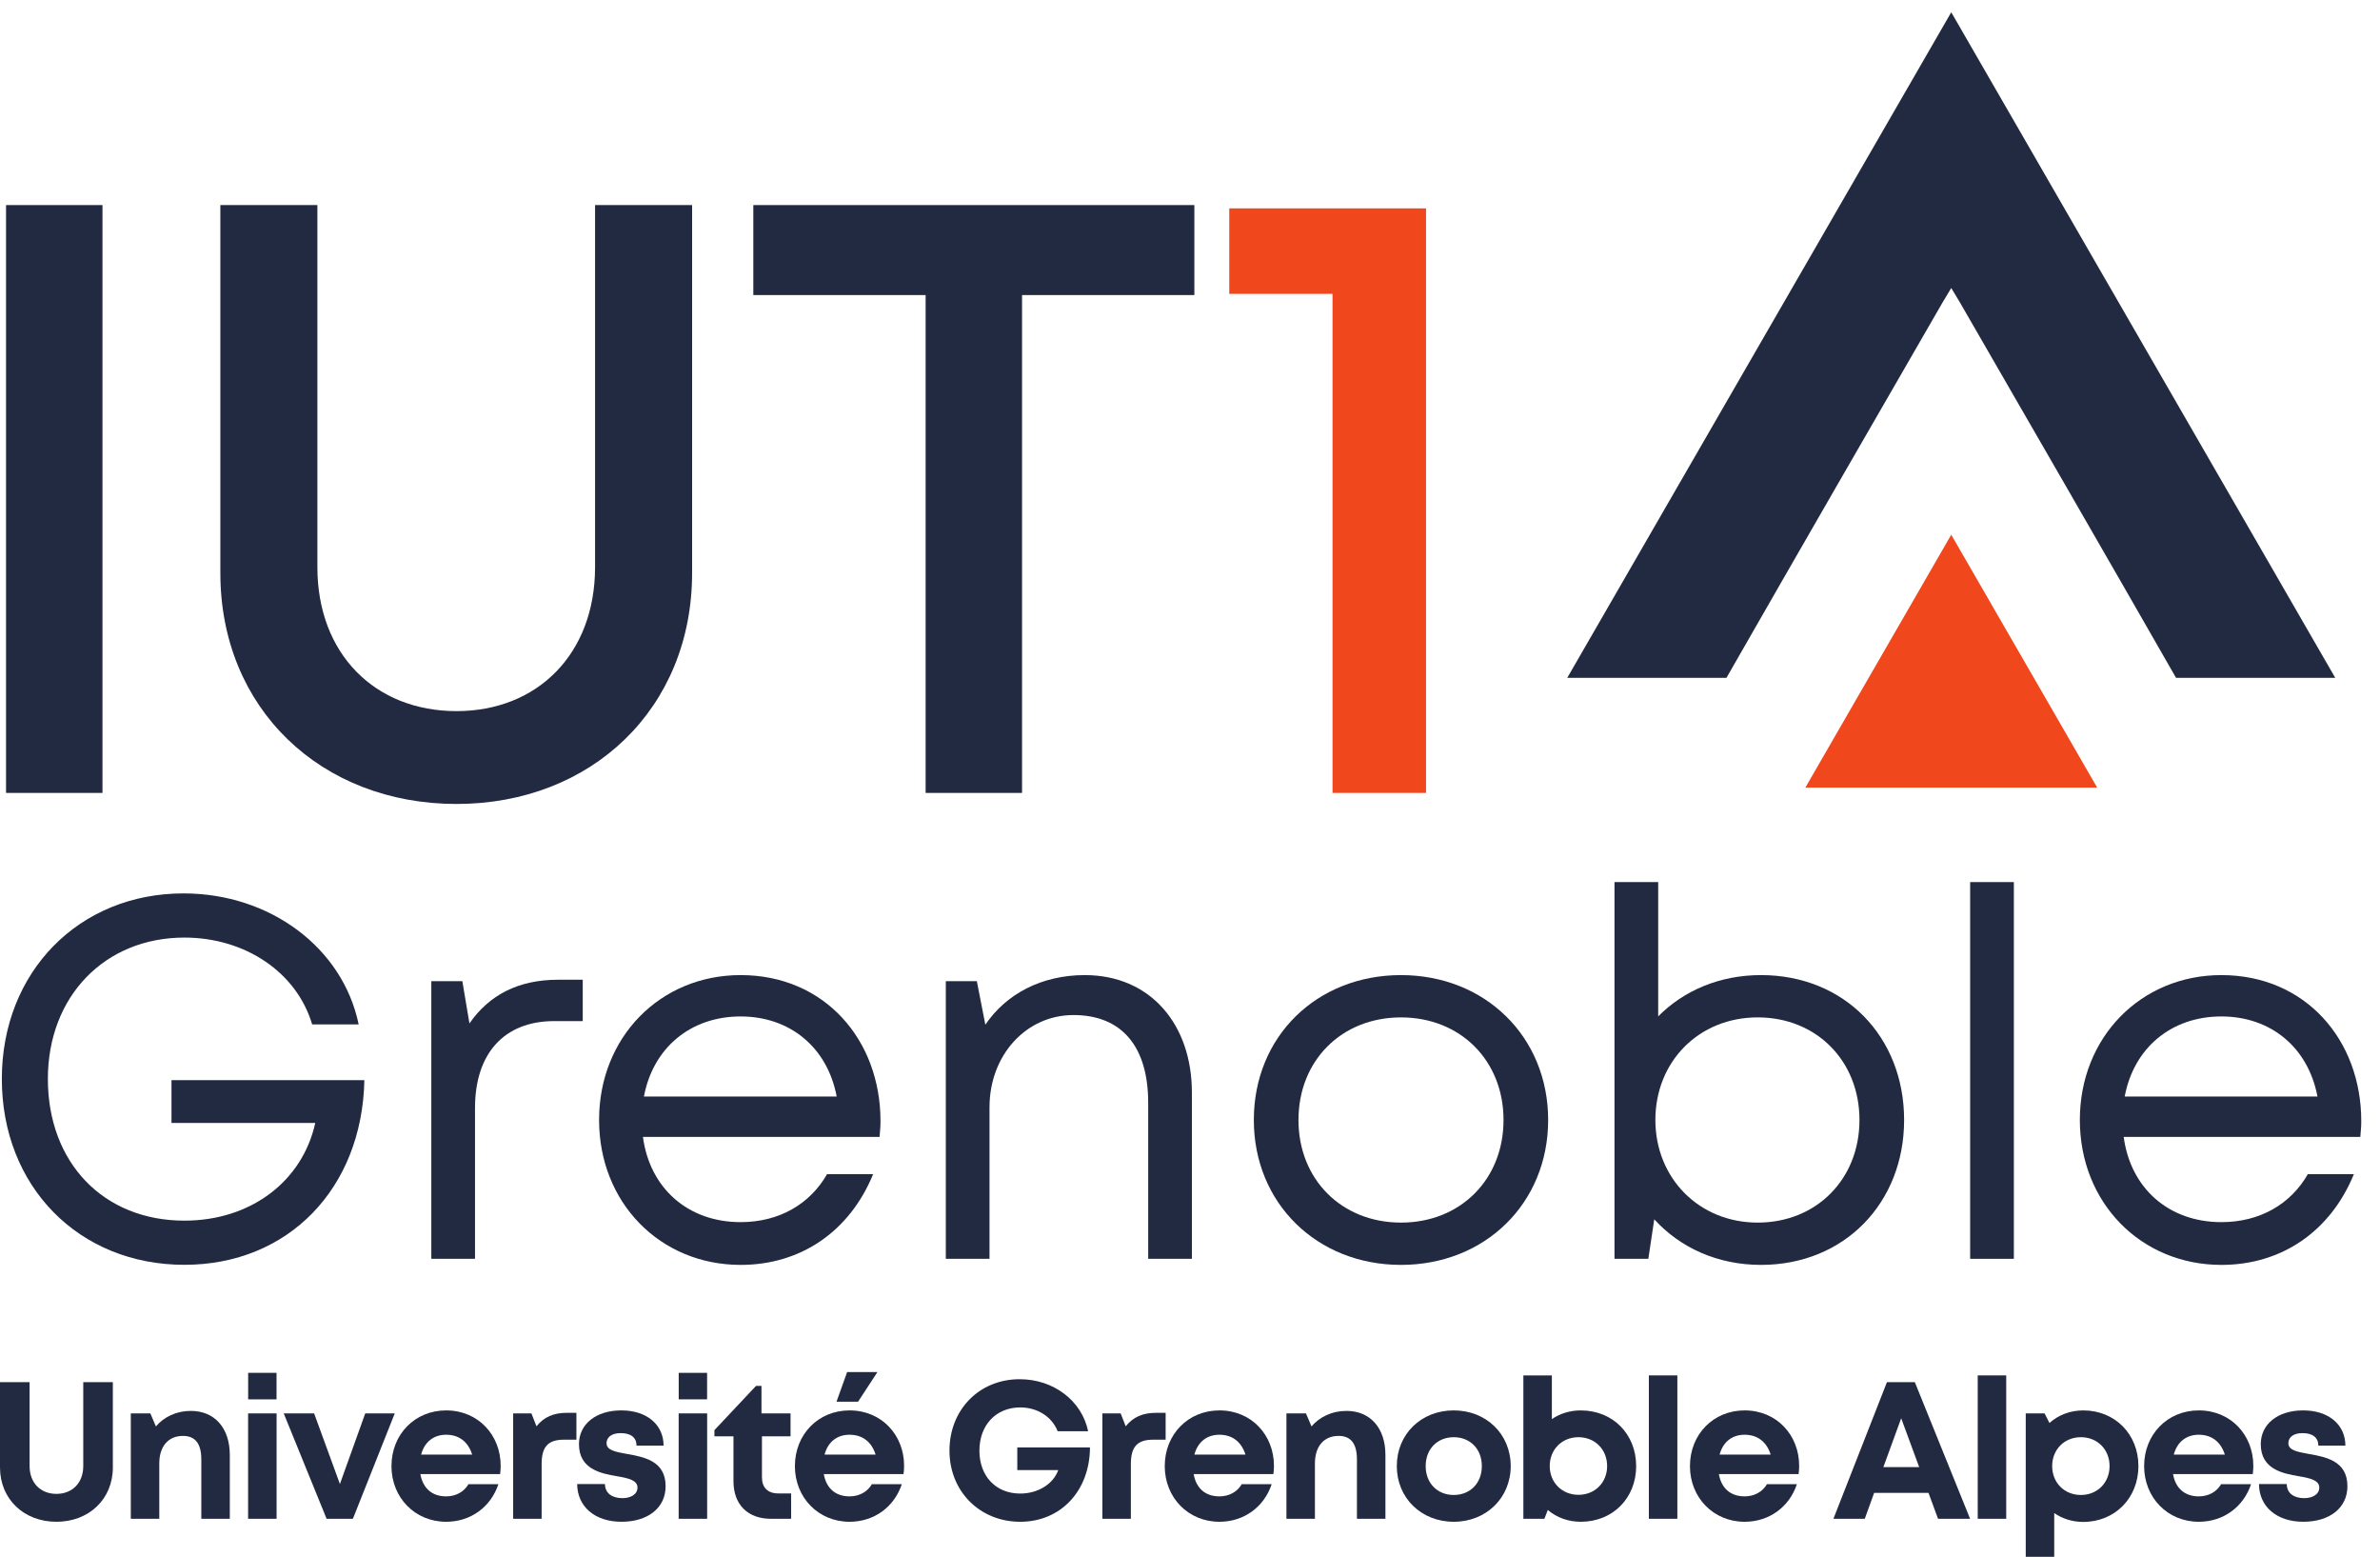 <?xml version="1.0" encoding="UTF-8" standalone="no"?>
<svg
   xmlns:dc="http://purl.org/dc/elements/1.1/"
   xmlns:cc="http://creativecommons.org/ns#"
   xmlns:rdf="http://www.w3.org/1999/02/22-rdf-syntax-ns#"
   xmlns:svg="http://www.w3.org/2000/svg"
   xmlns="http://www.w3.org/2000/svg"
   xmlns:sodipodi="http://sodipodi.sourceforge.net/DTD/sodipodi-0.dtd"
   xmlns:inkscape="http://www.inkscape.org/namespaces/inkscape"
   sodipodi:docname="Logo_IUT1_2020_CMJN.svg"
   inkscape:version="1.0 (4035a4fb49, 2020-05-01)"
   id="svg8"
   version="1.1"
   viewBox="0 0 80.32 52.522"
   height="52.522mm"
   width="80.32mm">
  <defs
     id="defs2" />
  <sodipodi:namedview
     inkscape:window-maximized="0"
     inkscape:window-y="1467"
     inkscape:window-x="74"
     inkscape:window-height="1028"
     inkscape:window-width="1588"
     showgrid="false"
     inkscape:document-rotation="0"
     inkscape:current-layer="layer1"
     inkscape:document-units="mm"
     inkscape:cy="204.37467"
     inkscape:cx="195.09827"
     inkscape:zoom="1.979899"
     inkscape:pageshadow="2"
     inkscape:pageopacity="0.0"
     borderopacity="1.0"
     bordercolor="#666666"
     pagecolor="#ffffff"
     id="base" />
  <g
     transform="translate(-4.453,-2.518)"
     id="layer1"
     inkscape:groupmode="layer"
     inkscape:label="Calque 1">
    <g
       transform="matrix(0.035,0,0,-0.035,4.453,55.04)"
       id="g38">
      <path
         id="path40"
         style="fill:#222a42;fill-opacity:1;fill-rule:nonzero;stroke:none"
         d="M 5.832,1302.95 H 98.812 V 736.309 H 5.832 v 566.641" />
      <path
         id="path42"
         style="fill:#222a42;fill-opacity:1;fill-rule:nonzero;stroke:none"
         d="m 212.473,948.277 v 354.673 h 93.558 V 953.945 c 0,-83.668 55.574,-138.785 134.164,-138.785 77.996,0 133.582,55.117 133.582,138.785 V 1302.95 H 667.34 V 948.277 c 0,-130.679 -97.152,-222.613 -227.145,-222.613 -130.57,0 -227.722,91.934 -227.722,222.613" />
      <path
         id="path44"
         style="fill:#222a42;fill-opacity:1;fill-rule:nonzero;stroke:none"
         d="M 1151.63,1216.21 H 985.488 V 736.309 H 892.512 V 1216.21 H 726.371 v 86.74 h 425.259 v -86.74" />
      <path
         id="path46"
         style="fill:#f1471d;fill-opacity:1;fill-rule:nonzero;stroke:none"
         d="M 1375.02,1299.77 V 736.309 h -90.18 v 481.061 h -99.56 v 82.4 h 189.74" />
      <path
         id="path48"
         style="fill:#222a42;fill-opacity:1;fill-rule:nonzero;stroke:none"
         d="M 351.34,459.41 C 349.184,355.078 277.988,281.441 177.813,281.441 75.762,281.441 1.77,357.18 1.77,460.629 c 0,103.047 74.258,178.828 175.14,178.828 83.457,0 153.613,-52.359 168.93,-126.309 h -44.832 c -14.871,50.133 -64.461,83.731 -123.192,83.731 -76.66,0 -131.66,-56.57 -131.66,-136.25 0,-80.66 53.512,-136.609 131.66,-136.609 63.766,0 113.668,37.652 126.172,94.179 H 165.359 v 41.223 L 351.34,459.41" />
      <path
         id="path50"
         style="fill:#222a42;fill-opacity:1;fill-rule:nonzero;stroke:none"
         d="M 561.891,556.238 V 516.375 H 534.57 c -48.984,0 -76.55,-31.754 -76.55,-83.746 v -145.41 h -42.125 v 267.625 h 29.91 l 6.851,-40.742 c 18.942,27.367 47,42.136 85.532,42.136 h 23.703" />
      <path
         id="path52"
         style="fill:#222a42;fill-opacity:1;fill-rule:nonzero;stroke:none"
         d="m 714.125,520.84 c -48.598,0 -84.512,-30.578 -93.223,-77.168 h 185.86 c -9.043,47.633 -45.27,77.168 -92.629,77.168 z M 848.09,404.711 H 619.938 c 6.621,-49.563 43.5,-82.133 94.195,-82.133 37.023,0 66.808,17.313 83.316,46.223 h 44.43 c -22.645,-55.211 -69.707,-87.442 -127.746,-87.442 -77.641,0 -136.488,59.969 -136.488,139.711 0,79.668 58.847,139.637 136.488,139.637 81.203,0 134.859,-62.598 134.859,-140.766 0,-5.07 -0.453,-10.171 -0.902,-15.23" />
      <path
         id="path54"
         style="fill:#222a42;fill-opacity:1;fill-rule:nonzero;stroke:none"
         d="M 1149.25,447.531 V 287.219 h -42.13 v 150.359 c 0,54.289 -25.49,84.613 -72.03,84.613 -45.77,0 -80.988,-38.742 -80.988,-88.961 V 287.219 h -42.125 v 267.625 h 29.914 l 8.203,-41.949 c 20.187,29.789 54.406,47.808 95.856,47.808 63.57,0 103.3,-47.769 103.3,-113.172" />
      <path
         id="path56"
         style="fill:#222a42;fill-opacity:1;fill-rule:nonzero;stroke:none"
         d="m 1350.88,322.121 c 57.29,0 98.86,41.617 98.86,98.899 0,57.289 -41.57,98.91 -98.86,98.91 -57.28,0 -98.86,-41.578 -98.86,-98.899 0,-57.293 41.62,-98.902 98.85,-98.902 z m -141.9,98.91 c 0,80.696 60.84,139.676 141.89,139.676 81.11,0 141.9,-59.473 141.9,-139.676 0,-80.203 -60.79,-139.672 -141.9,-139.672 -81.05,0 -141.89,59.469 -141.89,139.672" />
      <path
         id="path58"
         style="fill:#222a42;fill-opacity:1;fill-rule:nonzero;stroke:none"
         d="m 1792.95,421.031 c 0,56.918 -41.4,98.907 -98.15,98.907 -56.66,0 -98.64,-42.516 -98.64,-98.907 0,-55.883 41.98,-98.902 98.64,-98.902 56.75,0 98.15,41.992 98.15,98.902 z m -94.98,139.68 c 80.66,0 138.02,-59.516 138.02,-139.68 0,-79.703 -57.36,-139.672 -138.02,-139.672 -41.87,0 -78.03,16.61 -102.9,43.95 l -5.7,-38.09 h -32.63 v 363.152 h 42.13 V 520.926 c 24.68,24.902 59.31,39.781 99.09,39.781 l 0.01,0.004" />
      <path
         id="path60"
         style="fill:#222a42;fill-opacity:1;fill-rule:nonzero;stroke:none"
         d="m 1899.68,650.359 h 42.13 v -363.14 h -42.13 v 363.14" />
      <path
         id="path62"
         style="fill:#222a42;fill-opacity:1;fill-rule:nonzero;stroke:none"
         d="m 2141.92,520.84 c -48.59,0 -84.51,-30.578 -93.22,-77.168 h 185.86 c -9.05,47.633 -45.27,77.168 -92.63,77.168 z m 133.96,-116.129 h -228.15 c 6.62,-49.563 43.51,-82.133 94.2,-82.133 37.02,0 66.81,17.313 83.32,46.223 h 44.42 c -22.64,-55.211 -69.7,-87.442 -127.74,-87.442 -77.64,0 -136.49,59.969 -136.49,139.711 0,79.668 58.85,139.637 136.49,139.637 81.2,0 134.86,-62.598 134.86,-140.766 0,-5.07 -0.46,-10.171 -0.91,-15.23" />
      <path
         id="path64"
         style="fill:#222a42;fill-opacity:1;fill-rule:nonzero;stroke:none"
         d="M 0,86.191 V 168.32 H 28.531 V 87.512 c 0,-16.461 10.723,-26.871 25.891,-26.871 15.137,0 25.863,10.41 25.863,26.871 V 168.32 H 108.813 V 86.191 C 108.813,55.32 85.535,33.75 54.422,33.75 23.277,33.75 0,55.32 0,86.191" />
      <path
         id="path66"
         style="fill:#222a42;fill-opacity:1;fill-rule:nonzero;stroke:none"
         d="M 221.582,98.199 V 36.629 H 194.109 V 93.75 c 0,15.359 -5.828,22.77 -17.718,22.77 -14.161,0 -22.797,-10.149 -22.797,-26.5 V 36.629 H 126.129 V 138.219 h 18.848 l 5.351,-12.559 c 7.692,9.16 19.832,14.969 33.66,14.969 23.157,0 37.594,-16.707 37.594,-42.43" />
      <path
         id="path68"
         style="fill:#222a42;fill-opacity:1;fill-rule:nonzero;stroke:none"
         d="m 239.277,177.301 h 27.364 V 151.77 h -27.364 z m -0.047,-39.082 h 27.465 V 36.629 H 239.23 V 138.219" />
      <path
         id="path70"
         style="fill:#222a42;fill-opacity:1;fill-rule:nonzero;stroke:none"
         d="M 380.637,138.219 340.27,36.629 H 314.922 L 273.578,138.219 h 29.305 l 24.867,-68.071 24.422,68.071 h 28.465" />
      <path
         id="path72"
         style="fill:#222a42;fill-opacity:1;fill-rule:nonzero;stroke:none"
         d="m 406.059,98.488 h 49.234 c -3.883,12.422 -12.805,19.16 -25.133,19.16 -12.226,0 -20.914,-7.136 -24.101,-19.16 z m 76.168,-18.758 h -76.891 c 2.391,-13.871 11.5,-21.5 24.824,-21.5 9.547,0 17.379,4.508 21.555,11.781 h 28.871 C 473.191,47.859 453.75,33.75 430.168,33.75 c -30,0 -52.703,23.23 -52.703,53.668 0,30.602 22.547,53.684 52.703,53.684 31.195,0 52.59,-24.051 52.59,-53.321 0,-2.68 -0.192,-5.371 -0.531,-8.051" />
      <path
         id="path74"
         style="fill:#222a42;fill-opacity:1;fill-rule:nonzero;stroke:none"
         d="m 555.785,138.781 v -25.902 h -11.922 c -15.48,0 -21.601,-6.867 -21.601,-23.469 V 36.629 H 494.797 V 138.219 h 17.609 l 4.883,-12.438 c 7.238,8.981 16.418,13 29.465,13 h 9.031" />
      <path
         id="path76"
         style="fill:#222a42;fill-opacity:1;fill-rule:nonzero;stroke:none"
         d="m 599.199,33.762 c -25.5,0 -42.535,14.547 -42.676,36.328 h 26.79 c 0.132,-9.051 7.062,-13.57 16.914,-13.57 7.625,0 14.453,3.449 14.453,10.25 0,6.941 -8.813,9.039 -19.551,10.84 -16.234,2.699 -36.875,7.051 -36.875,30.993 0,19.226 16.351,32.5 40.871,32.5 24.527,0 40.625,-13.653 40.73,-33.954 h -26.07 c -0.101,8.071 -5.762,12.051 -15.344,12.051 -8.546,0 -13.593,-3.91 -13.593,-9.73 0,-6.77 8.668,-8.34 19.222,-10.258 16.575,-2.98 37.731,-6.48 37.731,-31.23 C 641.801,47.25 624.855,33.75 599.199,33.75 v 0.012" />
      <path
         id="path78"
         style="fill:#222a42;fill-opacity:1;fill-rule:nonzero;stroke:none"
         d="m 654.43,177.301 h 27.363 V 151.77 H 654.43 Z m -0.051,-39.082 h 27.469 V 36.629 H 654.379 V 138.219" />
      <path
         id="path80"
         style="fill:#222a42;fill-opacity:1;fill-rule:nonzero;stroke:none"
         d="M 762.828,61.078 V 36.629 h -19.515 c -22.356,0 -36.09,13.73 -36.09,36.27 v 43.243 h -18.371 v 5.929 l 40.128,42.66 h 5.25 v -26.511 h 28.032 V 116.141 H 734.691 V 76.551 c 0,-9.82 5.645,-15.473 15.653,-15.473 h 12.484" />
      <path
         id="path82"
         style="fill:#222a42;fill-opacity:1;fill-rule:nonzero;stroke:none"
         d="m 827.348,149.461 h -20.782 l 10.266,28.598 h 29.207 z M 795.055,98.488 h 49.23 c -3.887,12.422 -12.805,19.16 -25.129,19.16 -12.23,0 -20.914,-7.136 -24.101,-19.16 z m 76.691,-10.707 c 0,-2.68 -0.183,-5.371 -0.523,-8.051 h -76.899 c 2.391,-13.871 11.504,-21.5 24.832,-21.5 9.543,0 17.375,4.508 21.551,11.781 h 28.867 C 862.188,47.859 842.742,33.75 819.156,33.75 c -29.996,0 -52.695,23.23 -52.695,53.668 0,30.602 22.543,53.684 52.695,53.684 31.199,0 52.598,-24.051 52.598,-53.321 h -0.008" />
      <path
         id="path84"
         style="fill:#222a42;fill-opacity:1;fill-rule:nonzero;stroke:none"
         d="m 1050.98,105.398 c -0.14,-41.269 -27.69,-71.648 -67.265,-71.648 -38.758,0 -68.211,29.102 -68.211,68.57 0,39.442 28.68,68.848 67.68,68.848 32.716,0 59.896,-20.719 66.036,-50.168 h -29.37 c -5.64,14.129 -19.58,22.969 -36.135,22.969 -23.328,0 -39.34,-17.039 -39.34,-41.649 0,-24.371 15.602,-41.371 39.34,-41.371 17.005,0 31.785,9.02 36.655,22.59 h -39.475 v 21.859 h 70.085" />
      <path
         id="path86"
         style="fill:#222a42;fill-opacity:1;fill-rule:nonzero;stroke:none"
         d="m 1123.94,138.781 v -25.902 h -11.93 c -15.48,0 -21.6,-6.867 -21.6,-23.469 V 36.629 h -27.47 V 138.219 h 17.62 l 4.88,-12.438 c 7.24,8.981 16.42,13 29.46,13 h 9.04" />
      <path
         id="path88"
         style="fill:#222a42;fill-opacity:1;fill-rule:nonzero;stroke:none"
         d="m 1151.67,98.488 h 49.23 c -3.88,12.422 -12.8,19.16 -25.12,19.16 -12.23,0 -20.92,-7.136 -24.11,-19.16 z m 76.17,-18.758 h -76.89 c 2.38,-13.871 11.5,-21.5 24.83,-21.5 9.54,0 17.37,4.508 21.55,11.781 h 28.87 C 1218.8,47.859 1199.36,33.75 1175.78,33.75 c -30,0 -52.7,23.23 -52.7,53.668 0,30.602 22.54,53.684 52.7,53.684 31.2,0 52.59,-24.051 52.59,-53.321 0,-2.68 -0.19,-5.371 -0.53,-8.051" />
      <path
         id="path90"
         style="fill:#222a42;fill-opacity:1;fill-rule:nonzero;stroke:none"
         d="M 1335.86,98.199 V 36.629 h -27.47 V 93.75 c 0,15.359 -5.83,22.77 -17.72,22.77 -14.16,0 -22.79,-10.149 -22.79,-26.5 V 36.629 h -27.47 V 138.219 h 18.84 l 5.35,-12.559 c 7.7,9.16 19.84,14.969 33.67,14.969 23.15,0 37.59,-16.707 37.59,-42.43" />
      <path
         id="path92"
         style="fill:#222a42;fill-opacity:1;fill-rule:nonzero;stroke:none"
         d="m 1428.83,87.418 c 0,16.461 -11.24,27.852 -27.08,27.852 -15.83,0 -27.07,-11.391 -27.07,-27.852 0,-16.449 11.24,-27.84 27.07,-27.84 15.84,0 27.08,11.391 27.08,27.84 z m -81.99,0 c 0,30.832 23.45,53.684 54.91,53.684 31.32,0 54.92,-22.891 54.92,-53.684 0,-30.629 -23.6,-53.668 -54.92,-53.668 -31.46,0 -54.91,23.039 -54.91,53.668" />
      <path
         id="path94"
         style="fill:#222a42;fill-opacity:1;fill-rule:nonzero;stroke:none"
         d="m 1549.63,87.418 c 0,15.961 -11.7,27.852 -27.65,27.852 -15.96,0 -27.69,-11.918 -27.69,-27.852 0,-15.727 11.73,-27.688 27.69,-27.688 15.95,0 27.65,11.891 27.65,27.688 z m 28,0 c 0,-30.746 -22.43,-53.668 -53.41,-53.668 -12.34,0 -23.31,4.18 -31.81,11.371 l -3.25,-8.492 h -20.29 V 174.84 h 27.47 v -42.121 c 7.84,5.34 17.36,8.371 27.88,8.371 30.98,0 53.41,-22.879 53.41,-53.672" />
      <path
         id="path96"
         style="fill:#222a42;fill-opacity:1;fill-rule:nonzero;stroke:none"
         d="m 1589.88,174.84 h 27.47 V 36.629 h -27.47 V 174.84" />
      <path
         id="path98"
         style="fill:#222a42;fill-opacity:1;fill-rule:nonzero;stroke:none"
         d="m 1658.09,98.488 h 49.24 c -3.89,12.422 -12.8,19.16 -25.14,19.16 -12.22,0 -20.91,-7.136 -24.1,-19.16 z m 76.17,-18.758 h -76.89 c 2.39,-13.871 11.5,-21.5 24.82,-21.5 9.55,0 17.39,4.508 21.56,11.781 h 28.87 C 1725.23,47.859 1705.79,33.75 1682.2,33.75 c -30,0 -52.7,23.23 -52.7,53.668 0,30.602 22.55,53.684 52.7,53.684 31.19,0 52.59,-24.051 52.59,-53.321 0,-2.68 -0.19,-5.371 -0.53,-8.051" />
      <path
         id="path100"
         style="fill:#222a42;fill-opacity:1;fill-rule:nonzero;stroke:none"
         d="m 1815.99,86.43 h 34.55 l -17.36,47.09 z m 43.52,-24.828 h -52.42 l -9.03,-24.973 h -30.23 l 51.61,131.691 h 26.9 l 53.28,-131.691 h -30.91 l -9.2,24.973" />
      <path
         id="path102"
         style="fill:#222a42;fill-opacity:1;fill-rule:nonzero;stroke:none"
         d="m 1906.98,174.84 h 27.47 V 36.629 h -27.47 V 174.84" />
      <path
         id="path104"
         style="fill:#222a42;fill-opacity:1;fill-rule:nonzero;stroke:none"
         d="m 2034.1,87.43 c 0,15.949 -11.69,27.84 -27.66,27.84 -15.96,0 -27.69,-11.918 -27.69,-27.84 0,-15.93 11.73,-27.852 27.69,-27.852 15.97,0 27.66,11.891 27.66,27.852 z m -25.41,53.672 c 30.59,0 53.22,-22.891 53.22,-53.672 0,-30.758 -22.63,-53.828 -53.22,-53.828 -10.52,0 -20.07,3.098 -27.95,8.547 V 0 h -27.47 v 138.219 h 18.16 l 4.7,-9.239 c 8.62,7.649 19.89,12.11 32.56,12.11 v 0.012" />
      <path
         id="path106"
         style="fill:#222a42;fill-opacity:1;fill-rule:nonzero;stroke:none"
         d="m 2096.01,98.488 h 49.24 c -3.89,12.422 -12.8,19.16 -25.14,19.16 -12.22,0 -20.91,-7.136 -24.1,-19.16 z m 76.17,-18.758 h -76.89 c 2.39,-13.871 11.5,-21.5 24.82,-21.5 9.55,0 17.39,4.508 21.56,11.781 h 28.87 C 2163.15,47.859 2143.71,33.75 2120.12,33.75 c -30,0 -52.7,23.23 -52.7,53.668 0,30.602 22.55,53.684 52.7,53.684 31.19,0 52.59,-24.051 52.59,-53.321 0,-2.68 -0.19,-5.371 -0.53,-8.051" />
      <path
         id="path108"
         style="fill:#222a42;fill-opacity:1;fill-rule:nonzero;stroke:none"
         d="m 2220.83,33.762 c -25.49,0 -42.52,14.547 -42.67,36.328 h 26.79 c 0.13,-9.051 7.07,-13.57 16.91,-13.57 7.63,0 14.45,3.449 14.45,10.25 0,6.941 -8.81,9.039 -19.55,10.84 -16.23,2.699 -36.87,7.051 -36.87,30.993 0,19.226 16.36,32.5 40.88,32.5 24.52,0 40.62,-13.653 40.72,-33.954 h -26.07 c -0.1,8.071 -5.76,12.051 -15.34,12.051 -8.55,0 -13.59,-3.91 -13.59,-9.73 0,-6.77 8.66,-8.34 19.22,-10.258 16.57,-2.98 37.73,-6.48 37.73,-31.23 0,-20.73 -16.95,-34.23 -42.61,-34.23 v 0.012" />
      <path
         id="path110"
         style="fill:#f1471d;fill-opacity:1;fill-rule:nonzero;stroke:none"
         d="m 1881.44,985.195 c 47.31,-81.949 93.58,-162.105 140.7,-243.738 -94.22,0 -186.69,0 -281.37,0 47.09,81.606 93.44,161.914 140.67,243.738" />
      <path
         id="path112"
         style="fill:#222a42;fill-opacity:1;fill-rule:nonzero;stroke:none"
         d="m 1881.45,1488.81 c 123.76,-214.38 246.52,-427.23 370.28,-641.595 -6.29,0 -153.51,0 -153.51,0 -66.65,116.414 -141.33,245.705 -208.4,361.875 -2.5,4.33 -5.13,8.54 -8.37,13.92 -3.25,-5.38 -5.87,-9.59 -8.37,-13.92 -67.07,-116.17 -141.75,-245.461 -208.4,-361.875 0,0 -147.22,0 -153.51,0 123.76,214.365 246.51,427.215 370.28,641.595" />
    </g>
  </g>
</svg>

